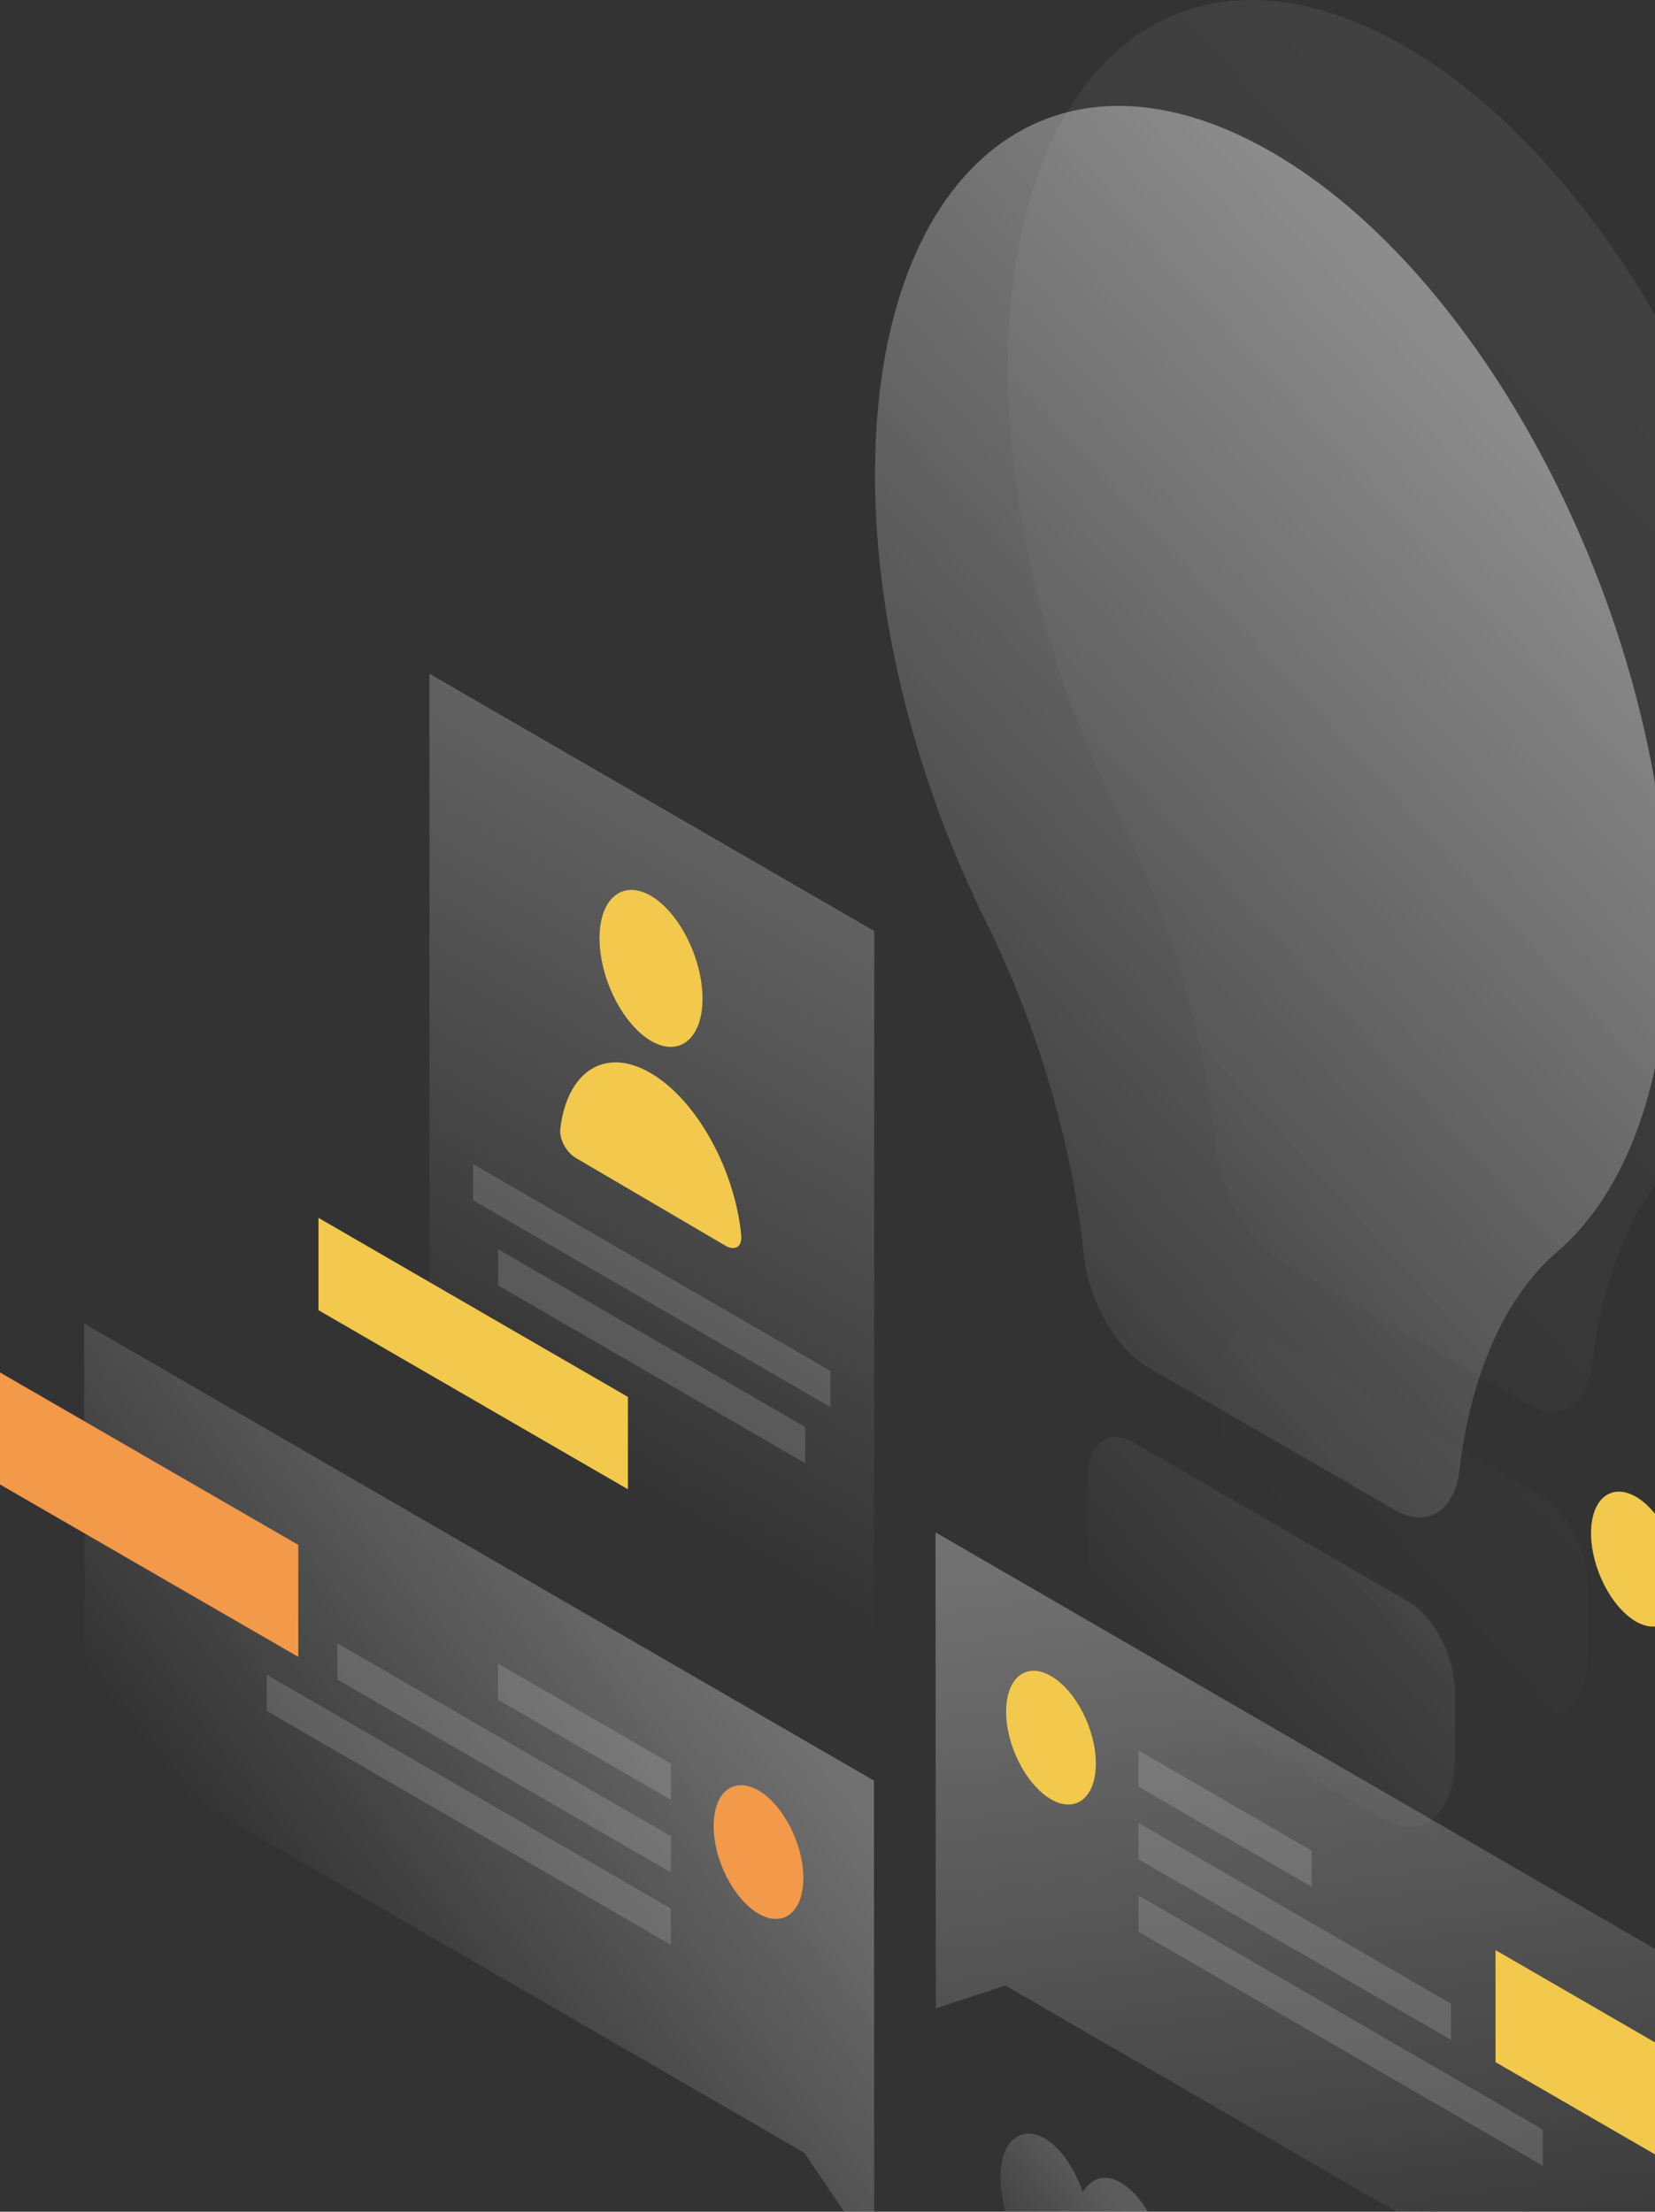 <svg width="808" height="1080" viewBox="0 0 808 1080" fill="none" xmlns="http://www.w3.org/2000/svg">
<rect x="0" y="0" width="808" height="1080" fill="#333333" stroke="none"/>
<path opacity="0.07" d="M824.984 559.742C858.673 530.768 879.404 476.848 879.404 404.089C879.404 254.672 792.073 82.908 684.528 21.842C576.854 -39.354 491.077 32.366 492.114 182.952C492.632 254.542 513.105 331.329 546.146 398.112C571.671 449.563 588.386 506.991 593.958 560.392C596.16 583.259 609.765 606.906 625.444 616.001L745.686 685.512C761.494 694.737 774.969 686.421 777.431 666.283C782.873 619.379 799.329 581.96 824.984 559.742Z" fill="url(#paint0_linear_7:6)"/>
<path opacity="0.07" d="M775.099 806.604V774.642C775.099 757.492 765.251 738.133 752.942 730.727L617.928 652.51C605.618 645.364 595.771 653.42 595.771 670.57V702.532C595.771 728.258 609.246 756.842 626.868 770.874L744.26 838.826C761.623 845.453 775.099 832.07 775.099 806.604Z" fill="url(#paint1_linear_7:6)"/>
<path opacity="0.4" d="M760.068 611.453C793.757 582.479 814.489 528.559 814.489 455.8C814.489 306.383 727.157 134.619 619.613 73.553C511.809 12.357 426.162 84.077 427.199 234.663C427.717 306.253 448.189 383.041 481.23 449.823C506.756 501.275 523.47 558.703 529.042 612.103C531.245 634.97 544.85 658.617 560.528 667.712L680.771 737.223C696.578 746.448 710.054 738.133 712.516 717.994C718.087 671.09 734.543 633.541 760.068 611.453Z" fill="url(#paint2_linear_7:6)"/>
<path opacity="0.4" d="M710.313 858.316V826.353C710.313 809.203 700.465 789.844 688.156 782.438L553.142 704.221C540.833 697.075 530.985 705.131 530.985 722.281V754.244C530.985 779.969 544.461 808.553 562.082 822.586L679.474 890.538C696.837 897.164 710.313 883.781 710.313 858.316Z" fill="url(#paint3_linear_7:6)"/>
<path opacity="0.3" d="M426.68 869.489L41.075 646.274L41.204 847.791L392.733 1051.26L426.81 1101.8L426.68 869.489Z" fill="url(#paint4_linear_7:6)"/>
<path d="M0 724.88V670.181L145.639 754.373V809.073L0 724.88Z" fill="#F2994A"/>
<path opacity="0.15" d="M327.558 861.174L243.077 812.321V829.991L327.558 878.844V861.174Z" fill="white"/>
<path opacity="0.15" d="M327.558 896.644L164.686 802.447V820.117L327.558 914.314V896.644Z" fill="white"/>
<path opacity="0.15" d="M327.558 931.984L130.22 817.778V835.448L327.558 949.654V931.984Z" fill="white"/>
<path d="M348.419 891.707C348.419 908.338 358.266 927.437 370.316 934.453C382.366 941.469 392.214 933.674 392.214 917.043C392.214 900.412 382.366 881.313 370.316 874.297C358.136 867.281 348.419 875.076 348.419 891.707Z" fill="#F2994A"/>
<path opacity="0.3" d="M456.741 748.267L842.217 971.482L842.347 1173L490.818 969.533L456.87 980.707L456.741 748.267Z" fill="url(#paint5_linear_7:6)"/>
<path d="M730.137 1006.95V952.253L875.647 1036.45V1091.15L730.137 1006.95Z" fill="#F2C94C"/>
<path opacity="0.15" d="M555.863 854.807L640.344 903.66V921.33L555.863 872.478V854.807Z" fill="white"/>
<path opacity="0.15" d="M555.863 890.148L708.369 978.369V996.039L555.863 907.948V890.148Z" fill="white"/>
<path opacity="0.15" d="M555.863 925.618L753.201 1039.82V1057.49L555.863 943.288V925.618Z" fill="white"/>
<path d="M535.002 861.174C535.002 877.805 525.155 885.6 513.105 878.584C501.054 871.568 491.207 852.469 491.207 835.838C491.207 819.207 501.054 811.412 513.105 818.428C525.284 825.444 535.002 844.543 535.002 861.174Z" fill="#F2C94C"/>
<path opacity="0.15" d="M886.919 731.376L896.637 752.944L814.747 772.044L899.876 890.927L890.158 901.192L785.594 755.023L886.919 731.376Z" fill="white"/>
<path d="M820.578 773.993C820.578 790.753 810.731 798.679 798.681 791.793C786.631 784.777 776.783 765.547 776.783 748.657C776.783 731.896 786.631 723.97 798.681 730.857C810.731 737.873 820.578 757.232 820.578 773.993Z" fill="#F2C94C"/>
<path opacity="0.3" d="M209.647 328.991L426.809 454.631V858.055L209.647 732.416V328.991Z" fill="url(#paint6_linear_7:6)"/>
<path opacity="0.15" d="M231.026 568.447L405.43 669.401V687.071L231.026 586.117V568.447Z" fill="white"/>
<path opacity="0.15" d="M243.207 610.024L393.121 696.816V714.486L243.207 627.694V610.024Z" fill="white"/>
<path d="M306.567 682.134L155.486 594.693V639.777L306.567 727.219V682.134Z" fill="#F2C94C"/>
<path d="M342.977 487.632C342.977 507.121 331.704 516.346 317.84 508.291C303.975 500.105 292.703 477.758 292.703 458.139C292.703 438.65 303.975 429.425 317.84 437.48C331.704 445.666 342.977 468.143 342.977 487.632Z" fill="#F2C94C"/>
<path d="M317.71 524.012C295.294 510.889 276.766 523.232 273.526 551.427C273.008 556.364 276.636 562.86 281.171 565.459L354.25 608.335C358.785 610.934 362.413 608.855 361.894 603.268C358.785 571.046 340.126 537.135 317.71 524.012Z" fill="#F2C94C"/>
<path opacity="0.2" d="M528.653 1148.83C450.262 1047.75 507.015 1011.11 528.653 1070.36C550.292 1036.32 607.044 1138.44 528.653 1148.83Z" fill="url(#paint7_linear_7:6)"/>
<defs>
<linearGradient id="paint0_linear_7:6" x1="837.768" y1="190.121" x2="440.235" y2="551.085" gradientUnits="userSpaceOnUse">
<stop stop-color="white"/>
<stop offset="1" stop-color="white" stop-opacity="0"/>
</linearGradient>
<linearGradient id="paint1_linear_7:6" x1="1042.98" y1="416.059" x2="645.448" y2="777.024" gradientUnits="userSpaceOnUse">
<stop stop-color="white"/>
<stop offset="1" stop-color="white" stop-opacity="0"/>
</linearGradient>
<linearGradient id="paint2_linear_7:6" x1="772.958" y1="241.806" x2="375.424" y2="602.77" gradientUnits="userSpaceOnUse">
<stop stop-color="white"/>
<stop offset="1" stop-color="white" stop-opacity="0"/>
</linearGradient>
<linearGradient id="paint3_linear_7:6" x1="978.17" y1="467.743" x2="580.638" y2="828.707" gradientUnits="userSpaceOnUse">
<stop stop-color="white"/>
<stop offset="1" stop-color="white" stop-opacity="0"/>
</linearGradient>
<linearGradient id="paint4_linear_7:6" x1="342.599" y1="788.774" x2="143.098" y2="944.551" gradientUnits="userSpaceOnUse">
<stop stop-color="white"/>
<stop offset="1" stop-color="white" stop-opacity="0"/>
</linearGradient>
<linearGradient id="paint5_linear_7:6" x1="622.319" y1="754.831" x2="672.435" y2="1160.21" gradientUnits="userSpaceOnUse">
<stop stop-color="white"/>
<stop offset="1" stop-color="white" stop-opacity="0"/>
</linearGradient>
<linearGradient id="paint6_linear_7:6" x1="450.029" y1="364.547" x2="256.475" y2="698.962" gradientUnits="userSpaceOnUse">
<stop stop-color="white"/>
<stop offset="1" stop-color="white" stop-opacity="0"/>
</linearGradient>
<linearGradient id="paint7_linear_7:6" x1="545.203" y1="1074.26" x2="487.067" y2="1124.34" gradientUnits="userSpaceOnUse">
<stop stop-color="white"/>
<stop offset="1" stop-color="white" stop-opacity="0"/>
</linearGradient>
</defs>
</svg>
